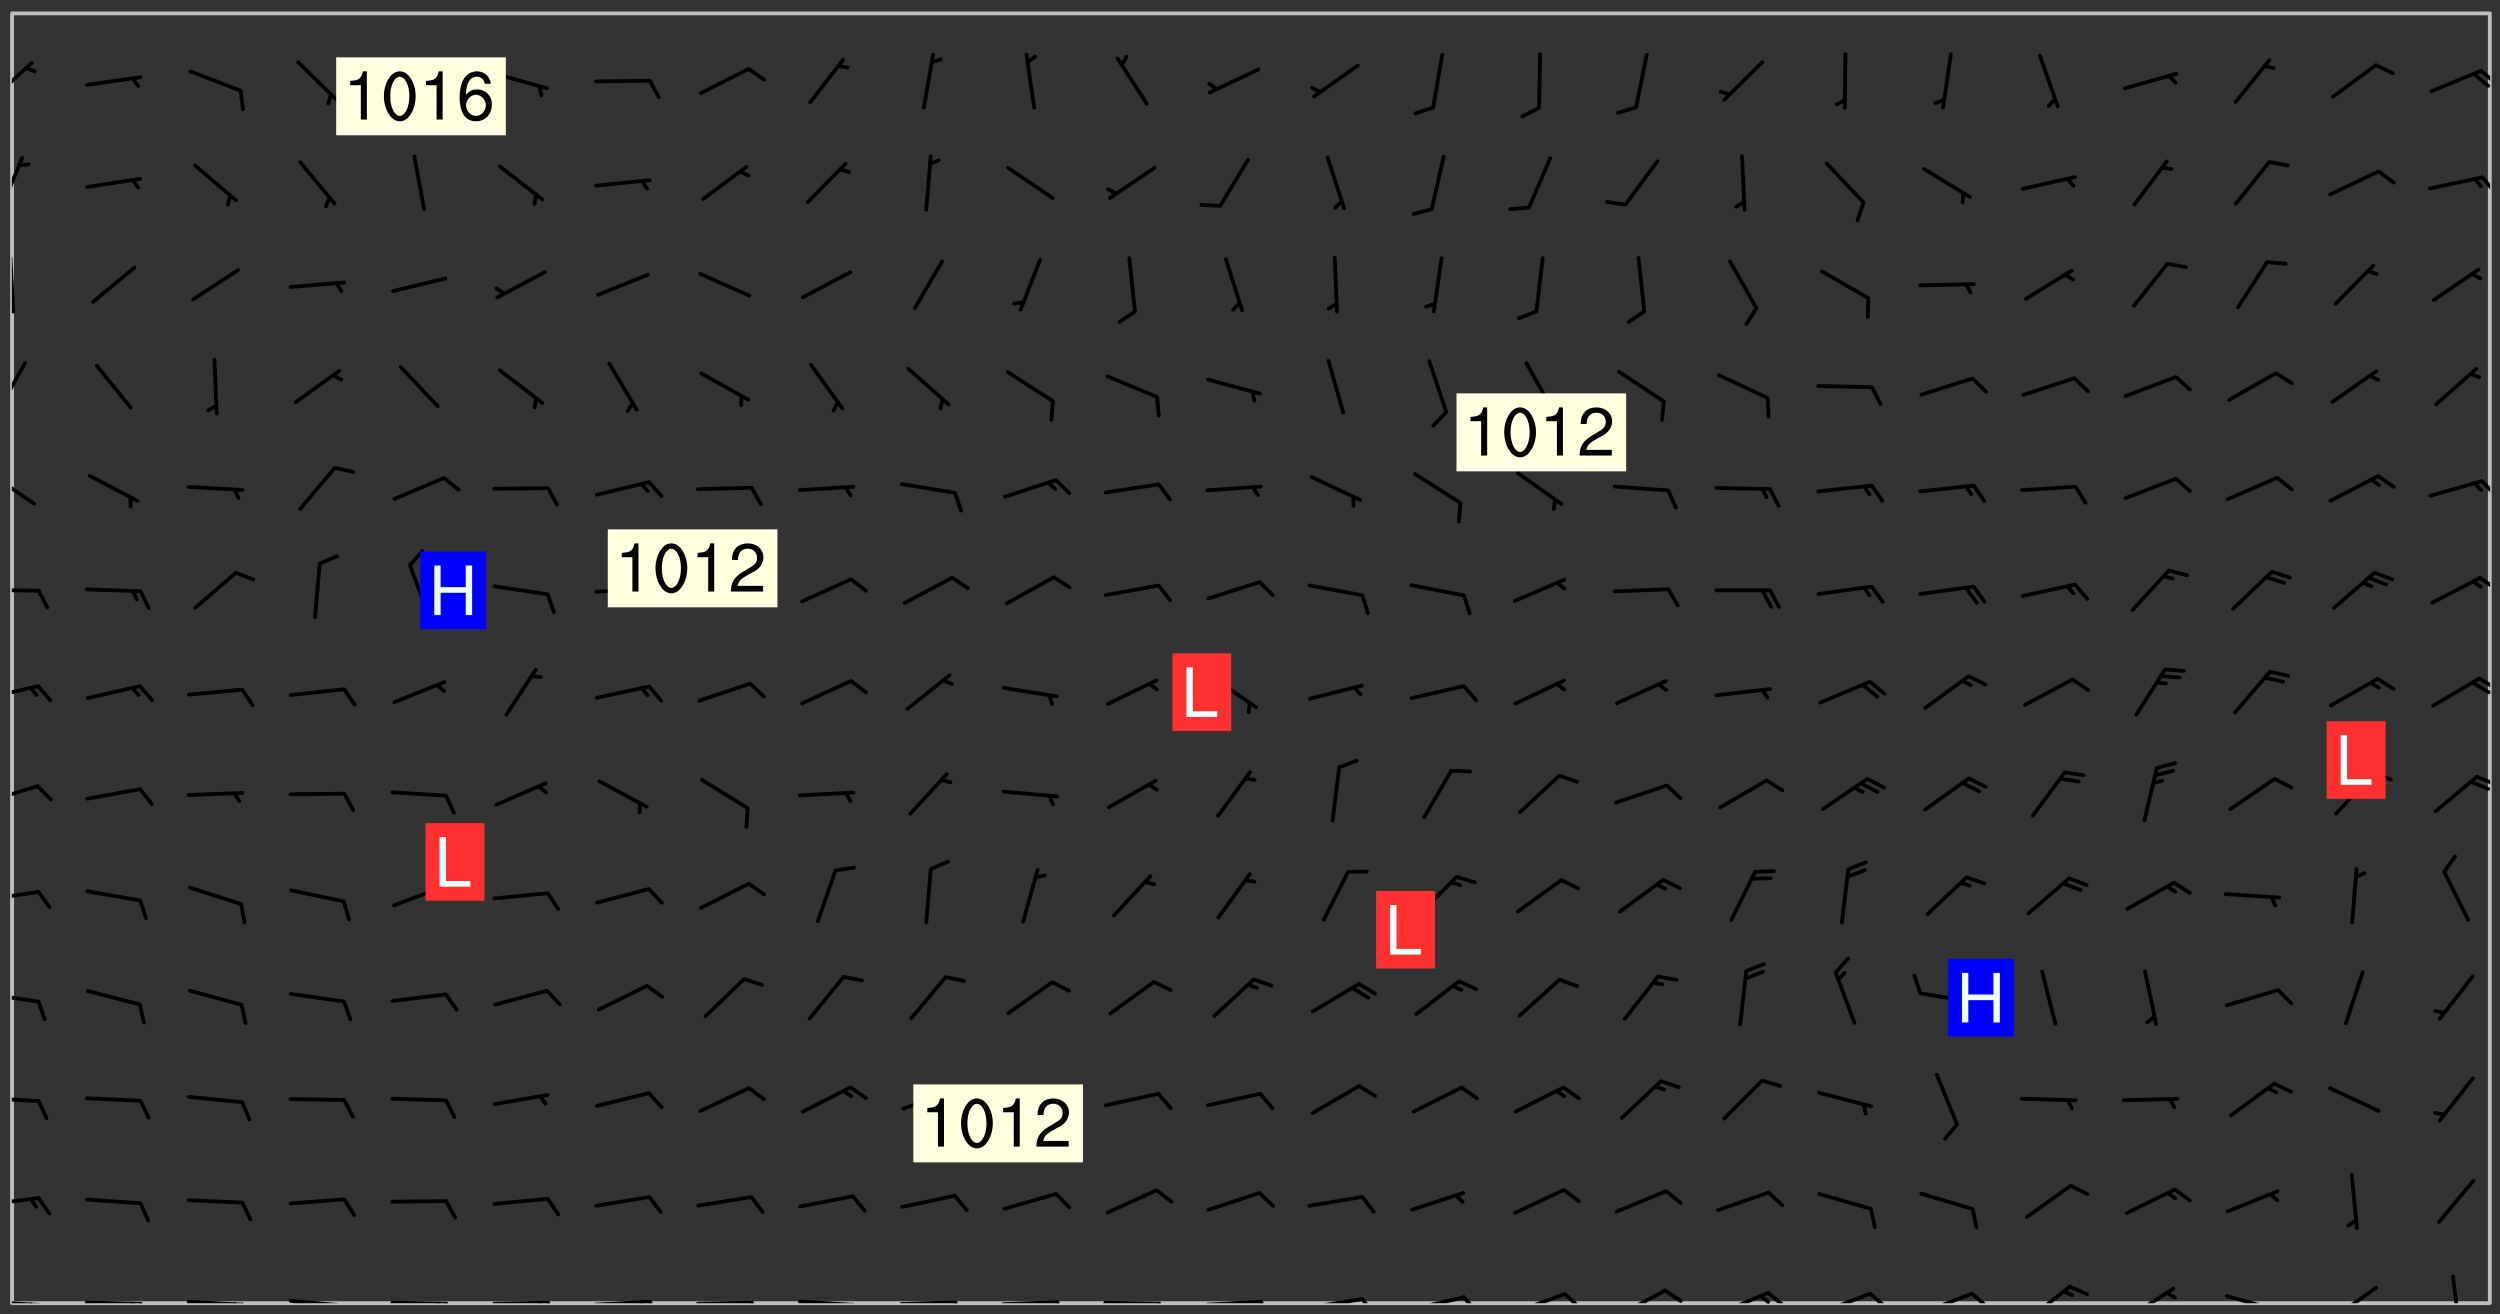 <svg xmlns="http://www.w3.org/2000/svg" role="img" xmlns:xlink="http://www.w3.org/1999/xlink" viewBox="142.45 309.95 326.84 171.84"><rect x="142.45" y="309.95" width="326.84" height="171.84" fill="#333333" stroke="none"/><defs><clipPath id="a"><path d="M144 311.672h324v168.656H144zm0 0"/></clipPath><clipPath id="b"><path d="M144 479h4v1.328h-4zm0 0"/></clipPath><clipPath id="c"><path d="M147 480h2v.328h-2zm0 0"/></clipPath><clipPath id="d"><path d="M146 480h2v.328h-2zm0 0"/></clipPath><clipPath id="e"><path d="M153 480h9v.328h-9zm0 0"/></clipPath><clipPath id="f"><path d="M160 480h3v.328h-3zm0 0"/></clipPath><clipPath id="g"><path d="M159 480h2v.328h-2zm0 0"/></clipPath><clipPath id="h"><path d="M166 479h9v1.328h-9zm0 0"/></clipPath><clipPath id="i"><path d="M173 480h3v.328h-3zm0 0"/></clipPath><clipPath id="j"><path d="M172 480h2v.328h-2zm0 0"/></clipPath><clipPath id="k"><path d="M180 479h8v1.328h-8zm0 0"/></clipPath><clipPath id="l"><path d="M187 480h2v.328h-2zm0 0"/></clipPath><clipPath id="m"><path d="M186 480h2v.328h-2zm0 0"/></clipPath><clipPath id="n"><path d="M193 480h9v.328h-9zm0 0"/></clipPath><clipPath id="o"><path d="M200 480h3v.328h-3zm0 0"/></clipPath><clipPath id="p"><path d="M199 480h2v.328h-2zm0 0"/></clipPath><clipPath id="q"><path d="M206 480h9v.328h-9zm0 0"/></clipPath><clipPath id="r"><path d="M213 480h3v.328h-3zm0 0"/></clipPath><clipPath id="s"><path d="M212 480h2v.328h-2zm0 0"/></clipPath><clipPath id="t"><path d="M220 479h8v1.328h-8zm0 0"/></clipPath><clipPath id="u"><path d="M227 479h2v1.328h-2zm0 0"/></clipPath><clipPath id="v"><path d="M226 479h2v1.328h-2zm0 0"/></clipPath><clipPath id="w"><path d="M233 480h8v.328h-8zm0 0"/></clipPath><clipPath id="x"><path d="M240 480h3v.328h-3zm0 0"/></clipPath><clipPath id="y"><path d="M246 479h9v1.328h-9zm0 0"/></clipPath><clipPath id="z"><path d="M253 480h3v.328h-3zm0 0"/></clipPath><clipPath id="A"><path d="M260 479h8v1.328h-8zm0 0"/></clipPath><clipPath id="B"><path d="M267 479h2v1.328h-2zm0 0"/></clipPath><clipPath id="C"><path d="M273 479h8v1.328h-8zm0 0"/></clipPath><clipPath id="D"><path d="M280 479h3v1.328h-3zm0 0"/></clipPath><clipPath id="E"><path d="M286 480h9v.328h-9zm0 0"/></clipPath><clipPath id="F"><path d="M293 480h3v.328h-3zm0 0"/></clipPath><clipPath id="G"><path d="M300 479h8v1.328h-8zm0 0"/></clipPath><clipPath id="H"><path d="M307 479h2v1.328h-2zm0 0"/></clipPath><clipPath id="I"><path d="M313 479h8v1.328h-8zm0 0"/></clipPath><clipPath id="J"><path d="M320 479h3v1.328h-3zm0 0"/></clipPath><clipPath id="K"><path d="M326 479h9v1.328h-9zm0 0"/></clipPath><clipPath id="L"><path d="M333 479h3v1.328h-3zm0 0"/></clipPath><clipPath id="M"><path d="M340 478h8v2.328h-8zm0 0"/></clipPath><clipPath id="N"><path d="M346 478h4v2.328h-4zm0 0"/></clipPath><clipPath id="O"><path d="M353 478h8v2.328h-8zm0 0"/></clipPath><clipPath id="P"><path d="M359 478h4v2.328h-4zm0 0"/></clipPath><clipPath id="Q"><path d="M366 478h8v2.328h-8zm0 0"/></clipPath><clipPath id="R"><path d="M373 478h3v2.328h-3zm0 0"/></clipPath><clipPath id="S"><path d="M372 479h2v1.328h-2zm0 0"/></clipPath><clipPath id="T"><path d="M380 478h8v2.328h-8zm0 0"/></clipPath><clipPath id="U"><path d="M386 478h4v2.328h-4zm0 0"/></clipPath><clipPath id="V"><path d="M393 478h8v2.328h-8zm0 0"/></clipPath><clipPath id="W"><path d="M400 478h3v2.328h-3zm0 0"/></clipPath><clipPath id="X"><path d="M407 477h7v3.328h-7zm0 0"/></clipPath><clipPath id="Y"><path d="M420 478h7v2.328h-7zm0 0"/></clipPath><clipPath id="Z"><path d="M433 479h8v1.328h-8zm0 0"/></clipPath><clipPath id="aa"><path d="M447 478h7v2.328h-7zm0 0"/></clipPath><clipPath id="ab"><path d="M462 476h3v4.328h-3zm0 0"/></clipPath><clipPath id="ac"><path d="M144 466h4v2h-4zm0 0"/></clipPath><clipPath id="ad"><path d="M144 453h4v2h-4zm0 0"/></clipPath><clipPath id="ae"><path d="M144 439h4v3h-4zm0 0"/></clipPath><clipPath id="af"><path d="M144 426h4v2h-4zm0 0"/></clipPath><clipPath id="ag"><path d="M144 412h4v4h-4zm0 0"/></clipPath><clipPath id="ah"><path d="M466 411h2v2h-2zm0 0"/></clipPath><clipPath id="ai"><path d="M144 399h4v3h-4zm0 0"/></clipPath><clipPath id="aj"><path d="M466 398h2v3h-2zm0 0"/></clipPath><clipPath id="ak"><path d="M465 398h3v3h-3zm0 0"/></clipPath><clipPath id="al"><path d="M144 386h4v2h-4zm0 0"/></clipPath><clipPath id="am"><path d="M466 385h2v3h-2zm0 0"/></clipPath><clipPath id="an"><path d="M144 371h4v6h-4zm0 0"/></clipPath><clipPath id="ao"><path d="M466 372h2v3h-2zm0 0"/></clipPath><clipPath id="ap"><path d="M144 357h2v7h-2zm0 0"/></clipPath><clipPath id="aq"><path d="M144 343h1v8h-1zm0 0"/></clipPath><clipPath id="ar"><path d="M144 330h2v8h-2zm0 0"/></clipPath><clipPath id="as"><path d="M466 332h2v4h-2zm0 0"/></clipPath><clipPath id="at"><path d="M144 317h3v7h-3zm0 0"/></clipPath><clipPath id="au"><path d="M466 318h2v4h-2zm0 0"/></clipPath><clipPath id="av"><path d="M465 319h3v3h-3zm0 0"/></clipPath><g id="aw" clip-path="url(#clip1)"><path fill="#fff" fill-opacity="0" fill-rule="evenodd" d="M0 0h1000v1000H0zm0 0"/><path fill="#d3d3d3" fill-opacity="0" fill-rule="evenodd" d="M162.152 355.867l-.234.293.059.234.117.172.176.234.293.348.113.059.117-.172.059-.234.176-.176.465-.176h.699l.234.293.289.816.059.176.176.23.352.234.699.699.172.176.234.348.234.41.289.582.41.465.23.234.234.176.117.23.176.293.172 1.164v.234l.059.289.059.117.117.117.348.41.117.172.176.176.176.234.117.172.172.352.059.234.234.406.234-.059-.176.176-.059.93h-.582l-.234-.113-.348.113-.117.117-.059.293-.059.176-.117.172-.465.293-.059.234-.059.113v.645l.059.172v.41l.059.059v.406l.059.406.117.176.059.059.23.641-.059.293v.699l-.059.582v.234l-.059.23-.055.352v1.922l.055.117h.426l-.367.117-.023.352.891 1.168 1.742.539 1.34.359v.539l.09.809.535.715 1.52.27.891-.086.09 1.164.535.18 1.16-.18 2.055-.984 1.16-.363 1.879-.176 1.695-.18-.18.719-1.516.086-1.25.09-.805.27-1.074.809.27.719.535.898-.18.625-.266.809.266 1.078.625.898.805.18 1.25-.18-.266.723.098.504.055.293v.172l.059.293v.406l.176.117.352.117h.406l.293-.176.113-.117.059-.117.117-.23.059-.176.352-.465.23-.176.176-.059.176.059.059.176.117.988.055.469.059.172.117.234.176.059.816.059h.289l.117.234.059.406.059.352v1.105l.117.293.117.348.289.699.176.352.582.754.352.176.172.059.469.234.641.465.348.234.293.176.293.055.23.062.816.348.293.176.113.172.352.352.117.176.523.641v.289l.059.352v.348l.059.352.059.289.117.059.172.059h.176l.582.234.176.117.176.289.176.234.113.234.293.23.117.117v.41l.059.055.289.234.234.117.059.117.117.172.059.117.23.234.059.176.234.059.117.059-.117.113-.059.117v.117l-.117.293-.117.289v.582l.176.117.117.059.059.117.117.117.113.059.176.348.059.352.059.406v.176l-.059.176-.117.699v.172l.117.176.293.293h.406l.176.117.117.172.117.293v.234h-.527l-.23-.234h-.234l-.176.059-.059.699.059.348.117.176.176.41.117.23.289.469.176.055h.523l.234.059.758.641.059.293v.234l.059.059.23.348v.352l-.117.172v.293l.293.289.293.176.172.059.293.176.293.117.582.406.289.234.293.176.219.16.016.012.23.176.641.523.176.234.117.176.176.176.113.172v.641l.117.176.469.117.582.117.234.059.23.113.293.117.113.059.586.352.289.172.176.062.176.055.176.059.699.352.289.176.234.055.289.176.234.117.641.406.293.117.172.059.234.059.41.059.23.059.234.117.059.172-.41.176.469.059.059.293.113.234.176.055.234.059.176.059.406.117.641.234.117.172.059.234v.176l-.059.117-.059.406.234.234.117.059.348.117.641.23.176.117.289.117.176.176.234.465.582 1.105.176.176.348.176.176.117.352.117 1.047.523.234.059.465.113.293.059.465.176.758.582.234.234.348.465.176.176.289.234.816.699.293.176.289.289.293.176.293.289.695.641.176.176.293.234.289.234.469.289.641.582.348.234.234.293.348.348.352.465.934.992.348.406.117.176.234.059.113.117.645.176.23.113.234.059.293.176.23.117.934.699.406.406.234.176.406.176.234.117.816.348.348.234.234.117.293.289.23.117.758.352.352.172.23.059.293.117.234.059.871.176h.816l.469.23.172.059.875.699.465.117.293.059.176.059.23.059.469.059.348.059.352.059.406.059h.293l.172.059v.23l.176.176h.293l.348.059.352.059.699.117h.641l.465-.234.293-.176.172-.117.41-.172.289-.176.934-.465.469-.293.523-.293.465-.172.465-.176 1.051-.465.289-.117.41-.117.289-.117.527-.176 1.516-.699.582-.348.289-.059.293-.059.348-.117.875-.23.352-.117h.113l.234-.059.875-.234.234-.059h.812l.352-.059.816-.117.172-.059.352-.055.293-.059.23-.059.816-.176.176-.059h.348l.234-.059.465-.117.758-.172.234-.059h.348l.41-.117.289-.059 1.285-.059h.289l.41-.059.23-.059h.176l.875-.117h.406l.41-.117h.348l.352-.113.871-.059h1.75l1.047.289.41.117.289.117.352.117.289.117 1.051.172.289.059h.293l.293.059.172.059.41.059.172.059.117.059h.117l.117.059.352.059h.113l.41.066 1.922.395 1.926.395 1.52.449 1.695.719 2.145.805 1.605-.719 1.43-.805 1.16-1.078 1.25-.449 3.035-.719 1.875-.359 2.145-1.348 2.234-1.254 2.5-1.258 1.695-.449 1.785-.18 1.16-.27.625.539 1.34-.27.715-.988.984-1.344.445-.18.805-.359 1.875-.539 1.785-.449 1.25-.27 1.16-.09 1.699-.09 1.961-.27 1.25-.09h.539l.625-.09h.891l2.145-.18 2.41-.18 2.59-.09 1.695.18 1.609.09 1.43.359 1.16.719 1.875.988 1.16 1.527.266.715.629.09.355.898.535.539.535 1.527 1.074.359h.535l-.805.535.09 1.707.715 2.695.891.805.895.988.715 1.258 1.785.539 1.52-.18.355 1.344 1.609-.805.98-.539.27.27.316-.215.219-.145.801.449.449-.359h.355l.535-.27.539-.719.535-.27.625-.988 1.16.449.84.371 1.395.617 1.695-.18h1.605l1.785.09.18-1.707.535-1.344.805.27.492.848.402.406-.09.539v.359l.715.449.711-.27h1.43l.359.988.445 1.258.715 1.344 1.25.629 1.695.629.715-.18.18-.539.98-.09.449.359.086 1.258-.266.629-.535.18v.539l.715.984.266.539.984.988.801 1.078-.266.359-.09.898-.625 2.332-.355 2.066-.09 1.793-.18.719-.09.539v1.438l-.98 1.883-.359 1.707-.535.898-.805 1.168-.266.539 2.055 1.254.086.359-.355.539-.09-.18v.809l.09 1.438-.445.715-1.074.094-.266.715.535.898.805.719 1.16.809 1.34.27.445.359-.355.449-1.789-.09-1.25-.449-.715-.719-.625-.09-.176 3.59-.188 1.309h89.359V311.703h-55.27v49.082l.762.125 3.289.543 2.023 2.836v2.754l2.352.332 2.348.332h4.051l-1.379 4.16-2.023.707-2.023.703-.543.344-2.594 1.617-.188.117-2.023-2.078-.73-2.742-2.672-2.078-1.375-3.5-.066-.082-1.957-2.672 2.75-1.418v-49.082H294.422v91.414l.117.031.133.012.074.074.105.047.09.059.086.059.09.059.297.297.059.09.031.117.027.117.016.137-.031.117-.059.09-.059.086-.043.105-.047.102-.027.121v.145l.176.27.148.148.074.086.074.074.043.105.062.09.059.086.043.105.059.09.047.102.043.105.059.086.117.18.074.074.062.086.059.09.043.105.059.09.059.086.062.09.059.09.043.102.117.18.074.074.059.086.074.074.09.059.105.047h.148l.133-.016.133.016.102-.047.074-.074.047-.102-.016-.133v-.148l-.047-.105-.027-.117-.047-.102-.027-.121-.043-.102-.062-.09-.043-.102-.043-.105-.031-.117-.016-.133-.012-.137.086-.059.059-.086.121-.031.043.105.016.133v.117l.059.102.059.09.09.059.148.148.059.09.043.105-.012.102.086.059.105.047.086.059.09.059.074.074-.117.027-.105.047-.086.059-.074.074-.059.09-.062.086-.027.121-.047.102-.043.105-.031.117-.012.133-.016.133v.148l.027.117.047.105.043.102.059.09.074.074.09.059.074.074.09.059.059.09.043.105.047.102.117.031.133.016h.148l.117-.031.105.043.043.105.047.102.027.121L299.5 410l.027.117.031.121.027.117.105.043.102.047.133-.016.148.148.062.086.074.074.07.074.09.062.105.043.102.043.117.031.137.016.117-.031.074-.074.027-.117-.012-.133-.031-.121-.027-.117.043-.105h.117l.09.062.117.027h.148l.133.016h.148l.133.016.133-.016h.148l.133-.016.133-.012.137.012.117-.027.133-.016.191-.059-.059.176-.016.133-.027.121-.016.133-.059.086-.133.016-.105.047-.105.043-.117.031-.117.027-.266.031h-.148l-.133.016-.074.074.059.086.148.148.117.18.074.07.09.062.09.059.086.059.09.059.102.043.105.062.105.043.086.059.105.047.102.043.18.117.059.09-.043.102-.047.105.016.133.223.223.059.09.043.102.031.121.043.102.016.133.031.117.012.137.031.117.148.148.102.043.105.043.117.031.133.016.137.016h.117l.117-.031.09-.059.043-.105.047-.102.043-.105.031-.117.012-.133v-.148l-.012-.133-.016-.133-.031-.117-.043-.105-.047-.105-.043-.102-.043-.105-.016-.133.016-.133.027-.117.031-.117.027-.121.047-.102.09-.059.086-.062.074-.074.09-.059.223-.223.059-.086.074-.074.117-.18.059-.086v-.148l-.074-.074-.102-.047-.105-.043-.102-.043-.059-.09-.047-.105-.027-.117.09-.059.117-.031.102-.043.18-.117.148-.148.012-.133-.012-.105-.09-.059-.133.016h-.148l-.133.016-.133-.016-.121-.031-.086-.059-.074-.074-.059-.09-.062-.086-.117-.18-.059-.086.031-.121.086-.059.121-.031.059-.086v-.121l-.031-.117-.059-.09-.059-.086-.047-.105-.027-.117-.016-.133.059-.09.074-.074.09-.059.117-.18.074-.074.059-.086.148-.148.121-.031.133-.016.133.016.074.074.043.105.016.133-.031.117-.117.031-.133.012-.148.148-.043.105-.047.102-.027.121-.031.117v.148l.031.117.043.105.059.09.074.07.074.074.117.031.121.027.117-.027.133-.016h.117l.09.059.074.074.047.105.059.086.102.047.133.016.105.043.086.059-.012.105-.074.074-.18.117-.059.09-.09.059-.07.074-.074.074-.062.09-.027.117-.016.133.016.133-.016.133v.148l.016.133.027.117.031.121.074.074.09.059.086.059.09.059.117.031v.086l-.102.047-.09.059-.266.031-.117.027h-.148l-.105.043-.102.047-.059.09-.062.234-.012.133-.031.121-.016.133v.293l-.012.133.012.137.016.133.133.016.133.012.121.031.086.059.074.074.047.105.043.102.016.133v.445l-.016.133v.445l.031.266.027.117.016.133.031.117.086.211.031.266v.148l-.031.117-.027.117-.031.121-.027.117-.031.117-.031.121-.012.133-.016.133.09.059.117-.031.102.016.047.105-.031.266v.441l-.043.105-.047.105-.043.102-.043.105-.059.086-.031.121-.043.117-.031.117-.016.133.016.133.059.09.105.047.086.059.059.086-.012.137-.031.117-.043.102v.445l-.016.133v.148l-.031.117-.043.105-.027.117-.047.105-.043.102-.031.121-.027.117-.031.133-.031.117-.027.117-.043.105-.031.117-.031.121-.012.133-.016.133v.297l.027.117v.148l.047.398.027.117.059.09.121.031h.148l.133-.016.059.09v.117l-.059.09-.09.059-.102.043-.105.047-.09.059-.086.059-.137.016-.117-.031-.133-.016-.102.047-.062.086-.012.137-.016.133-.031.117-.027.117-.016.133-.031.121v.297l.016.133.031.117v.148l.012.133v.148l-.027.117-.047.102-.027.121-.031.117-.059.09-.074.074-.102.043-.105.047-.117.027-.121.031-.102-.047.059-.086.105-.047.027-.117.031-.117.027-.121.031-.117v-.148l.016-.133-.031-.117-.043-.105-.105.016-.074.074-.102.043-.09.062-.074.074-.043.102-.016.133-.031.117L304.25 426l-.031.117-.027.117-.031.121-.027.117-.031.117-.043.105-.09.059h-.09l-.117-.031-.031-.086.016-.137-.031-.117v-.148l-.012-.133v-.148l-.062-.234-.027-.121-.043-.102-.047-.105-.059-.086-.059-.09-.043-.105-.062-.086-.148-.148-.07-.074-.105-.047-.105-.043-.102-.043-.297-.297-.09-.074-.086-.059-.105-.043-.09-.062-.086-.059-.105-.043-.09-.059-.086-.062-.074-.07-.105-.047-.086-.059-.105-.043-.09-.062-.102-.043-.105-.043-.086-.059-.105-.047-.105-.043-.102-.047-.09-.059-.102-.043-.105-.043-.09-.062-.117-.027-.133-.016-.133.016H299.75l-.133.016-.117-.031-.09-.059-.074-.074-.09-.059-.102-.047h-.148l-.121-.027-.102-.043-.074-.074-.117-.18-.09-.059-.102-.043-.09-.062-.105-.043-.09-.059-.086-.059-.105-.047-.059-.086-.059-.09-.043-.105-.047-.102-.074-.074-.086-.059-.074-.074-.09-.059-.223-.223-.043-.105-.031-.266.105-.043h.145l.105.043.074.074.09.059.086.059.105.047.09.059.148.148.07.074.148.148.062.086.074.074.086.059.074.074.09.062.09.059.086.059.27.176.102.047.105.043.102.043.047-.074.059-.086.074-.074.07-.074.105.043.074.074.059.09.043.102.047.105.043.105.121.027.117-.027.074-.09.043-.105.059-.09.074-.074.105-.043.117-.027.133.012.09.059.148.148.059.09.043.105.047.102.043.105.043.102.105.047.105.043.133.016.086-.059.059-.09.074-.074.105-.043.117.027.105.047.102.043.105.043.102.047.18.117v.117l-.016.133.016.133.016.137.059.086.102.047.121.027.117.031h.148l.117-.031.059-.09.18-.117.059-.09.074-.074.059-.086.117-.18.18-.117.117.031.09.059.043.074-.016.133v.117l.09.059h.148l.133-.016.133-.012.266-.031.105-.043.117-.031.121-.027.074-.074.07-.074.062-.09-.016-.105-.047-.102-.102-.043-.105-.016-.117.027-.266.031h-.148l-.074-.074-.09-.059-.117-.031-.117-.027-.133-.016h-.148l-.133.016h-.297l-.105-.047-.148-.148-.043-.102-.059-.09.223-.223.086-.059.105-.043.117-.031.133-.016.133.016.137.016.102.043.133-.012.09-.062.102-.043.062-.09-.047-.102-.09-.059-.117-.031-.102-.043-.059-.09-.062-.09v-.117l.016-.133.105-.047.074-.07v-.121l-.09-.059-.031-.117.09-.059.074-.074.043-.105.059-.09.047-.102.016-.133v-.148l-.047-.105-.043-.102-.09-.059-.133-.016-.102-.043-.137-.016-.117-.031h-.445l-.133-.016-.133-.012-.133-.016-.117-.031h-.148l-.133-.016-.133-.012-.266-.031-.121-.043-.086-.059-.074-.074v-.148l.012-.133.105-.047.102-.043.133-.016h.152l.133-.016h.293l.121.031.102.043.09.059.234.062.121-.047.09-.059.102-.043.133-.016.105.043.102.047.133.012.121-.027h.145l.121-.031.117-.027.105-.047.074-.074.086-.059.148-.148.059-.086.047-.105.027-.117.016-.105-.102-.043-.09-.059-.117-.031-.105-.043-.09-.062-.074-.086-.074-.074-.102-.043-.105-.047-.102-.043-.059-.09-.047-.102-.086-.211-.062-.086-.059-.09-.074-.074-.086-.059h-.27l-.117.031-.09.059-.102.043-.133.016-.105-.016-.027-.117-.062-.09-.117-.031-.102-.043-.148-.148-.031-.117-.016-.105.074-.074.18-.117.117-.027.117-.031.137.016.102.043.105.043.102.047.105.043.117.031.133.016.117.027.133.016.105-.016.09-.059-.074-.074-.105-.043-.074-.074-.074-.09-.148-.148-.086-.059-.09-.059-.074-.074-.09-.059-.102-.047-.121-.027-.102-.047-.105-.043-.117-.031-.102-.043-.121-.031h-.148l-.117.031-.105.043-.086.062-.18.117-.086.059-.09.059-.105.047-.086.059-.105.043-.102.043-.105.047-.074.074-.059.09-.059.086-.047.105-.059.086-.074.074-.133-.012-.117-.031h-.117l-.074.074-.09.059-.074.074-.09.059-.086.059-.105.047-.102.043-.137.016-.102-.043-.148-.148-.105-.047h-.086l-.105.047-.102.043-.121.031-.117-.031-.074-.074v-.117l.031-.121.074-.07.059-.09.074-.074.117-.031.105-.043h.293l.133-.016.137-.016.102-.043.09-.059.102-.047.09-.059.133-.012.09.059.133.012.09-.059.086-.059.105-.043.09-.059.086-.062.09-.059.148-.148.059-.086.059-.09.105-.043.133-.016.117.027.121.031.059-.059.059-.09.031-.266.027-.117.105.012.133.016.102-.043.09-.059.059-.09.074-.074.059-.09.047-.102.012-.133-.012-.133-.047-.105-.148-.148-.059-.09-.059-.086-.043-.105v-.445l.016-.133v-.148l.012-.133-.059-.059-.09.059-.102-.043-.18-.117-.086-.059-.062-.09-.059-.09-.074-.074-.086-.059-.121.031-.102.012-.105.047-.086.059-.105.043-.148.148-.09.059-.086.059-.09.062-.105.043-.133.016v-.121l.105-.043.117-.031.074-.07.043-.105v-.148l-.027-.117-.148-.148-.133-.016h-.148l-.117.031-.105.043-.102.043-.09.062-.117.027-.074-.074.012-.133-.043-.102-.043-.105-.09-.059-.117.027-.121.031-.117.031-.102.043-.121.031-.102.043-.105.043-.09.059-.102.016v-.117l.016-.133-.059-.09-.074.043-.148.148-.059.09-.074.074-.047.105-.043.102-.074.074-.059.09-.074.074-.059.086-.074.074-.09.062-.074.07-.074.074-.102.016-.133.016-.105-.043v-.121l.148-.148.043-.102.059-.09.047-.102.043-.105.059-.09.031-.117.043-.102.031-.121.027-.117.047-.105.043-.102.043-.105.074-.07.09-.062.09-.059.102-.043h.297l.266-.031.105-.043-.074-.074-.117-.031-.105-.043-.09-.059-.102-.047-.09-.059-.102-.043-.105-.043-.09-.062-.086-.059-.105-.043-.102-.043-.121-.031-.117-.031-.102-.043L297.5 410.25l-.102-.043-.09-.059-.043-.105-.016-.133.102-.043.133-.016.137.016.133-.016.102-.043.059-.09.016-.105-.09-.059-.074-.074-.102-.043-.09-.059-.148-.148-.043-.105-.016-.133v-.293l-.059-.09-.09-.059-.074-.074-.043-.105-.031-.117-.059-.09-.074-.074-.117-.027-.074-.074-.09-.059-.09-.062-.086-.059-.074-.074-.059-.086-.047-.105-.086-.059-.148-.148-.195-.059-.133.016-.102.043-.074.074-.047.102-.043.105-.059.09-.059.086-.297.297-.09.059h-.086l-.062-.086-.043-.105.031-.117.059-.09.027-.117-.012-.133-.09-.062-.105.047-.117.027-.117.031-.27.176-.102.047-.117.027-.105.047-.09.059-.102.043-.059-.086-.047-.105.016-.133.047-.105.07-.074.074-.07.059-.09v-.148l-.043-.105h-.238l-.102.047-.031.117-.027.117-.031.121-.074.043-.133.016-.074-.047-.043-.102-.043-.105-.047-.102-.043-.105-.121.031-.102.043-.133.016-.117.031-.105.043-.09.059-.102.047-.121.027-.133.016-.102-.043-.059-.09-.047-.105-.043-.102-.043-.105v-.117l.059-.09.086-.059.18-.117.102-.047.105-.043.105-.059.102-.043.09-.062.102-.043.105-.059.102-.047.09-.059.105-.043.102-.043.09-.062.102-.043.137-.016.117.031.102.043.121.031.102.043.105.047.102.043.105.043.102.047.105.043.102.043.105.047.086.059.105.043.117.031.105.043.102.047.09.059.105.043.102.043.105.047.117.027.102.047.121.027h.148l.086-.059.016-.102.059-.09-.027-.117-.074-.074-.117-.18-.074-.074-.09-.074-.18-.117-.086-.059-.105-.043-.102-.047-.27-.176-.059-.09-.074-.074-.059-.09-.043-.102-.031-.117-.016-.137v-.562l-.012-.133-.016-.133-.031-.117-.016-.133-.012-.133-.031-.121-.223-.223-.059-.086-.016-.105.031-.117.133-.016v-91.414H172.992v1.453l-.059.234-.352 1.051-.172.523-.117.348-.176.41-.117.172-.234.293-.23.059h-.352l-.117.059-.23.406v.293l.117.176.23.23.117.234.641.758.293.465.176.234.23.352.234.348.641.816.176.465.172.41.117.695.176.469.117 1.398.059.465v.875l.117 1.047v4.781l-.059.465-.352 1.281-.176.523-.113.41-.352.93L172.934 336l-.234.582-.117.176-.172.348-.176.406-.352.816-.059.293-.113.293-.117.289-.059.176-.117.875-.059.406-.059.117-.059.176-.059.172-.23.527-.117.172v.234l-.117.234-.059.172-.176.586v.289l-.059.176v.293l-.059.113-.059.527v.172l-.055.234v2.621l-.176.816-.117.176-.176.234-.117.172-.113.234-.586.934-.23.289-.293.465-.176.234-.289.352-.352.699-.113.23-.176.41-.176.23-.406.527-.816.699-.293.172-.289.234-.176.117-.176.176-.523.406-.527.176-.172.176-.234.055-.641.176h-.758m12.211 31.023l-1.074.449.359.895 1.25-.715.445-.539-.98-.09"/><path fill="#d3d3d3" fill-opacity="0" fill-rule="evenodd" d="M201.508 416.598h-.895l.449.629.98.359.805-.09.445-.988-.176.09-.715-.355-.895.355m154.621 59.07l-.059-.523v-.293l.113-.293.059-.23.469-.469h.113l.117-.113.117-.059h.176l.234-.059h.348l.234.059.117.059.23.172.059.176.117.582v.293l-.117.176-.172.289-.176.176-.527.523-.23.234-.117.059h-.176l-.117-.059-.406-.293-.176-.117-.117-.059-.059-.113-.055-.117m6.641-10.957l-.059-.172v-1.109l.059-.172.176-.059.172-.059h.176l.234-.059.117.059.059.699-.059.172-.117.176-.117.059-.234.523-.113.059h-.234l-.059-.117m9.613-14.391l-.117-.176v-.699l.293-.875.117-.172.176-.352.113-.23.117-.293.352-.758.117-.23.172-.234h.176l.117-.059h.641l.117.059.234.234.172.113.352.293.117.117.113.176v.113l.117.059.117.117v.699l-.059.176v.23l-.059.176-.348 1.051-.117.23-.117.234-.117.059-.23.234-.641.289h-.875l-.41-.117-.641-.465"/><path fill="none" stroke="#bebebe" stroke-linecap="round" stroke-linejoin="round" stroke-miterlimit="10" stroke-width=".5" d="M467.957 311.695H144.027v168.625h323.93v-168.625"/><g clip-path="url(#a)"><path fill="#fff" fill-opacity="0" fill-rule="evenodd" d="M144 311.672v168.656h324V311.672H144"/></g><g clip-path="url(#b)"><path fill="none" stroke="#000" stroke-linecap="round" stroke-linejoin="round" stroke-miterlimit="10" stroke-width=".5" d="M147.508 480.555l-7.016-.449"/></g><g clip-path="url(#c)"><path fill="none" stroke="#000" stroke-linecap="round" stroke-linejoin="round" stroke-miterlimit="10" stroke-width=".5" d="M147.508 480.555l1.012 2.234"/></g><g clip-path="url(#d)"><path fill="none" stroke="#000" stroke-linecap="round" stroke-linejoin="round" stroke-miterlimit="10" stroke-width=".5" d="M146.484 480.488l.508 1.117"/></g><g clip-path="url(#e)"><path fill="none" stroke="#000" stroke-linecap="round" stroke-linejoin="round" stroke-miterlimit="10" stroke-width=".5" d="M160.828 480.406l-7.027-.156"/></g><g clip-path="url(#f)"><path fill="none" stroke="#000" stroke-linecap="round" stroke-linejoin="round" stroke-miterlimit="10" stroke-width=".5" d="M160.828 480.406l1.102 2.191"/></g><g clip-path="url(#g)"><path fill="none" stroke="#000" stroke-linecap="round" stroke-linejoin="round" stroke-miterlimit="10" stroke-width=".5" d="M159.805 480.383l.551 1.098"/></g><g clip-path="url(#h)"><path fill="none" stroke="#000" stroke-linecap="round" stroke-linejoin="round" stroke-miterlimit="10" stroke-width=".5" d="M174.141 480.508l-7.02-.359"/></g><g clip-path="url(#i)"><path fill="none" stroke="#000" stroke-linecap="round" stroke-linejoin="round" stroke-miterlimit="10" stroke-width=".5" d="M174.141 480.508l1.039 2.223"/></g><g clip-path="url(#j)"><path fill="none" stroke="#000" stroke-linecap="round" stroke-linejoin="round" stroke-miterlimit="10" stroke-width=".5" d="M173.117 480.457l.52 1.109"/></g><g clip-path="url(#k)"><path fill="none" stroke="#000" stroke-linecap="round" stroke-linejoin="round" stroke-miterlimit="10" stroke-width=".5" d="M187.445 480.641l-7-.625"/></g><g clip-path="url(#l)"><path fill="none" stroke="#000" stroke-linecap="round" stroke-linejoin="round" stroke-miterlimit="10" stroke-width=".5" d="M187.445 480.641l.953 2.262"/></g><g clip-path="url(#m)"><path fill="none" stroke="#000" stroke-linecap="round" stroke-linejoin="round" stroke-miterlimit="10" stroke-width=".5" d="M186.426 480.551l.477 1.129"/></g><g clip-path="url(#n)"><path fill="none" stroke="#000" stroke-linecap="round" stroke-linejoin="round" stroke-miterlimit="10" stroke-width=".5" d="M200.773 480.387l-7.027-.117"/></g><g clip-path="url(#o)"><path fill="none" stroke="#000" stroke-linecap="round" stroke-linejoin="round" stroke-miterlimit="10" stroke-width=".5" d="M200.773 480.387l1.117 2.188"/></g><g clip-path="url(#p)"><path fill="none" stroke="#000" stroke-linecap="round" stroke-linejoin="round" stroke-miterlimit="10" stroke-width=".5" d="M199.75 480.371l.559 1.09"/></g><g clip-path="url(#q)"><path fill="none" stroke="#000" stroke-linecap="round" stroke-linejoin="round" stroke-miterlimit="10" stroke-width=".5" d="M214.09 480.266l-7.027.125"/></g><g clip-path="url(#r)"><path fill="none" stroke="#000" stroke-linecap="round" stroke-linejoin="round" stroke-miterlimit="10" stroke-width=".5" d="M214.09 480.266l1.188 2.148"/></g><g clip-path="url(#s)"><path fill="none" stroke="#000" stroke-linecap="round" stroke-linejoin="round" stroke-miterlimit="10" stroke-width=".5" d="M213.066 480.285l.594 1.074"/></g><g clip-path="url(#t)"><path fill="none" stroke="#000" stroke-linecap="round" stroke-linejoin="round" stroke-miterlimit="10" stroke-width=".5" d="M227.398 480.148l-7.016.359"/></g><g clip-path="url(#u)"><path fill="none" stroke="#000" stroke-linecap="round" stroke-linejoin="round" stroke-miterlimit="10" stroke-width=".5" d="M227.398 480.148l1.262 2.105"/></g><g clip-path="url(#v)"><path fill="none" stroke="#000" stroke-linecap="round" stroke-linejoin="round" stroke-miterlimit="10" stroke-width=".5" d="M226.379 480.203l.629 1.051"/></g><g clip-path="url(#w)"><path fill="none" stroke="#000" stroke-linecap="round" stroke-linejoin="round" stroke-miterlimit="10" stroke-width=".5" d="M240.719 480.27l-7.027.121"/></g><g clip-path="url(#x)"><path fill="none" stroke="#000" stroke-linecap="round" stroke-linejoin="round" stroke-miterlimit="10" stroke-width=".5" d="M240.719 480.27l1.188 2.145"/></g><g clip-path="url(#y)"><path fill="none" stroke="#000" stroke-linecap="round" stroke-linejoin="round" stroke-miterlimit="10" stroke-width=".5" d="M254.027 480.547l-7.012-.438"/></g><g clip-path="url(#z)"><path fill="none" stroke="#000" stroke-linecap="round" stroke-linejoin="round" stroke-miterlimit="10" stroke-width=".5" d="M254.027 480.547l1.016 2.234"/></g><g clip-path="url(#A)"><path fill="none" stroke="#000" stroke-linecap="round" stroke-linejoin="round" stroke-miterlimit="10" stroke-width=".5" d="M267.348 480.23l-7.023.195"/></g><g clip-path="url(#B)"><path fill="none" stroke="#000" stroke-linecap="round" stroke-linejoin="round" stroke-miterlimit="10" stroke-width=".5" d="M267.348 480.23l1.211 2.137"/></g><g clip-path="url(#C)"><path fill="none" stroke="#000" stroke-linecap="round" stroke-linejoin="round" stroke-miterlimit="10" stroke-width=".5" d="M280.66 480.203l-7.02.25"/></g><g clip-path="url(#D)"><path fill="none" stroke="#000" stroke-linecap="round" stroke-linejoin="round" stroke-miterlimit="10" stroke-width=".5" d="M280.66 480.203l1.23 2.125"/></g><g clip-path="url(#E)"><path fill="none" stroke="#000" stroke-linecap="round" stroke-linejoin="round" stroke-miterlimit="10" stroke-width=".5" d="M293.98 480.379l-7.027-.102"/></g><g clip-path="url(#F)"><path fill="none" stroke="#000" stroke-linecap="round" stroke-linejoin="round" stroke-miterlimit="10" stroke-width=".5" d="M293.98 480.379l1.117 2.184"/></g><g clip-path="url(#G)"><path fill="none" stroke="#000" stroke-linecap="round" stroke-linejoin="round" stroke-miterlimit="10" stroke-width=".5" d="M307.289 480.141l-7.016.375"/></g><g clip-path="url(#H)"><path fill="none" stroke="#000" stroke-linecap="round" stroke-linejoin="round" stroke-miterlimit="10" stroke-width=".5" d="M307.289 480.141l1.266 2.102"/></g><g clip-path="url(#I)"><path fill="none" stroke="#000" stroke-linecap="round" stroke-linejoin="round" stroke-miterlimit="10" stroke-width=".5" d="M320.566 479.789l-6.941 1.078"/></g><g clip-path="url(#J)"><path fill="none" stroke="#000" stroke-linecap="round" stroke-linejoin="round" stroke-miterlimit="10" stroke-width=".5" d="M320.566 479.789l1.473 1.965"/></g><g clip-path="url(#K)"><path fill="none" stroke="#000" stroke-linecap="round" stroke-linejoin="round" stroke-miterlimit="10" stroke-width=".5" d="M333.836 479.551l-6.852 1.559"/></g><g clip-path="url(#L)"><path fill="none" stroke="#000" stroke-linecap="round" stroke-linejoin="round" stroke-miterlimit="10" stroke-width=".5" d="M333.836 479.551l1.605 1.855"/></g><g clip-path="url(#M)"><path fill="none" stroke="#000" stroke-linecap="round" stroke-linejoin="round" stroke-miterlimit="10" stroke-width=".5" d="M347.031 479.133l-6.609 2.391"/></g><g clip-path="url(#N)"><path fill="none" stroke="#000" stroke-linecap="round" stroke-linejoin="round" stroke-miterlimit="10" stroke-width=".5" d="M347.031 479.133l1.82 1.648"/></g><g clip-path="url(#O)"><path fill="none" stroke="#000" stroke-linecap="round" stroke-linejoin="round" stroke-miterlimit="10" stroke-width=".5" d="M360.137 478.668l-6.191 3.32"/></g><g clip-path="url(#P)"><path fill="none" stroke="#000" stroke-linecap="round" stroke-linejoin="round" stroke-miterlimit="10" stroke-width=".5" d="M360.137 478.668l2.039 1.367"/></g><g clip-path="url(#Q)"><path fill="none" stroke="#000" stroke-linecap="round" stroke-linejoin="round" stroke-miterlimit="10" stroke-width=".5" d="M373.602 478.98l-6.492 2.695"/></g><g clip-path="url(#R)"><path fill="none" stroke="#000" stroke-linecap="round" stroke-linejoin="round" stroke-miterlimit="10" stroke-width=".5" d="M373.602 478.98l1.895 1.559"/></g><g clip-path="url(#S)"><path fill="none" stroke="#000" stroke-linecap="round" stroke-linejoin="round" stroke-miterlimit="10" stroke-width=".5" d="M372.656 479.375l.949.777"/></g><g clip-path="url(#T)"><path fill="none" stroke="#000" stroke-linecap="round" stroke-linejoin="round" stroke-miterlimit="10" stroke-width=".5" d="M386.957 479.082l-6.57 2.492"/></g><g clip-path="url(#U)"><path fill="none" stroke="#000" stroke-linecap="round" stroke-linejoin="round" stroke-miterlimit="10" stroke-width=".5" d="M386.957 479.082l1.844 1.617"/></g><g clip-path="url(#V)"><path fill="none" stroke="#000" stroke-linecap="round" stroke-linejoin="round" stroke-miterlimit="10" stroke-width=".5" d="M400.27 479.078l-6.566 2.5"/></g><g clip-path="url(#W)"><path fill="none" stroke="#000" stroke-linecap="round" stroke-linejoin="round" stroke-miterlimit="10" stroke-width=".5" d="M400.27 479.078l1.848 1.617"/></g><g clip-path="url(#X)"><path fill="none" stroke="#000" stroke-linecap="round" stroke-linejoin="round" stroke-miterlimit="10" stroke-width=".5" d="M413.062 478.156L407.539 482.5"/></g><path fill="none" stroke="#000" stroke-linecap="round" stroke-linejoin="round" stroke-miterlimit="10" stroke-width=".5" d="M413.062 478.156l2.246.992m-3.047-.359l1.121.496"/><g clip-path="url(#Y)"><path fill="none" stroke="#000" stroke-linecap="round" stroke-linejoin="round" stroke-miterlimit="10" stroke-width=".5" d="M426.57 478.426l-5.906 3.809"/></g><path fill="none" stroke="#000" stroke-linecap="round" stroke-linejoin="round" stroke-miterlimit="10" stroke-width=".5" d="M425.711 478.98l1.07.598"/><g clip-path="url(#Z)"><path fill="none" stroke="#000" stroke-linecap="round" stroke-linejoin="round" stroke-miterlimit="10" stroke-width=".5" d="M440.316 481.27l-6.77-1.883"/></g><g clip-path="url(#aa)"><path fill="none" stroke="#000" stroke-linecap="round" stroke-linejoin="round" stroke-miterlimit="10" stroke-width=".5" d="M453.109 478.289l-5.727 4.078"/></g><g clip-path="url(#ab)"><path fill="none" stroke="#000" stroke-linecap="round" stroke-linejoin="round" stroke-miterlimit="10" stroke-width=".5" d="M463.973 483.816l-.82-6.977"/></g><g clip-path="url(#ac)"><path fill="none" stroke="#000" stroke-linecap="round" stroke-linejoin="round" stroke-miterlimit="10" stroke-width=".5" d="M147.488 466.578l-6.977.871"/></g><path fill="none" stroke="#000" stroke-linecap="round" stroke-linejoin="round" stroke-miterlimit="10" stroke-width=".5" d="M147.488 466.578l1.41 2.008m-2.426-1.879l.703 1.004m13.645-.457l-7.012-.48m7.012.48l1 2.242m12.32-2.32l-7.02-.324m7.02.324l1.051 2.215m12.258-2.645l-7.008.535m7.008-.535l1.312 2.074m12.012-1.848l-7.027.082m7.027-.082l1.176 2.152m12.125-2.441l-6.996.66m6.996-.66l1.352 2.047m11.934-2.281l-6.938 1.129m6.938-1.129l1.484 1.953m11.832-1.949l-6.938 1.121m6.938-1.121l1.48 1.953m11.812-2.059l-6.898 1.332m6.898-1.332l1.543 1.906m11.762-1.969l-6.875 1.457m6.875-1.457l1.574 1.879m11.676-2.129l-6.746 1.957m6.746-1.957l1.711 1.762m11.43-2.234l-6.398 2.902m6.398-2.902l1.945 1.496m11.508-1.145l-6.676 2.199m6.676-2.199l1.773 1.699m11.672-1.18l-6.934 1.16m6.934-1.16l1.492 1.945m11.695-2.461l-6.68 2.191m5.707-1.871l.887.848m13.242-1.566l-6.359 2.988m6.359-2.988l1.965 1.473m11.414-1.324l-6.488 2.691m6.488-2.691l1.895 1.562m11.496-1.367l-6.641 2.301m6.641-2.301l1.797 1.672m11.574.449l-6.754-1.941m6.754 1.941l.508 2.402m12.797-2.367l-6.73-2.012m6.73 2.012l.484 2.406m12.324-5.453l-5.719 4.082m5.719-4.082l2.195 1.094m11.414-.602l-6.309 3.098m6.309-3.098l1.988 1.438m-2.906-.984l.996.719m13.344-.934l-6.52 2.625m5.57-2.246l.938.789m10.406 3.641l-.68-6.996m.582 5.977l-1.023.68m11.848-.457l4.496-5.402"/><g clip-path="url(#ad)"><path fill="none" stroke="#000" stroke-linecap="round" stroke-linejoin="round" stroke-miterlimit="10" stroke-width=".5" d="M147.508 453.906l-7.016-.414"/></g><path fill="none" stroke="#000" stroke-linecap="round" stroke-linejoin="round" stroke-miterlimit="10" stroke-width=".5" d="M147.508 453.906l1.023 2.23m12.293-2.273l-7.02-.332m7.02.332l1.051 2.219m12.25-2.035l-6.992-.695m6.992.695l.934 2.27m12.398-2.562l-7.023-.109m7.023.109l1.121 2.184m12.195-2.133l-7.023-.211m7.023.211l1.086 2.199m12.176-2.91l-6.922 1.211m5.914-1.035l.758.969m13.516-1.379l-6.824 1.676m6.824-1.676l1.637 1.832m11.445-2.492l-6.355 2.996m6.355-2.996l1.965 1.469m11.301-1.566l-6.258 3.195m6.258-3.195l2.012 1.406m-2.922-.941l1.008.703m13.395-.762l-6.609 2.383m6.609-2.383l1.82 1.648m-2.781-1.301l.91.824m13.5-.691l-6.879 1.422m6.879-1.422l1.566 1.891m11.742-1.93l-6.867 1.496m6.867-1.496l1.586 1.871m11.73-1.871l-6.867 1.5m6.867-1.5l1.586 1.871m11.332-2.887l-6.074 3.531m6.074-3.531l2.086 1.293m11.332-1.105l-6.281 3.156m6.281-3.156l2 1.418m11.312-1.418l-6.277 3.156m6.277-3.156l2.004 1.418m-2.914-.961l1 .711m12.648-1.996l-5.121 4.809m5.121-4.809l2.324.793m-3.066-.094l1.16.398m12.816-1.18l-4.961 4.977m4.961-4.977l2.348.711m11.887 2.664l-6.801-1.773m5.812 1.516l.285 1.191m11.945 1.434l-2.652-6.508m2.652 6.508l-1.574 1.883m17.074-5.027l-7.023-.219m6.004.184l.539 1.102m13.797-1.273l-7.023.191m6-.164l.605 1.07m13.051-3.082l-5.66 4.164m5.66-4.164l2.211 1.059m-3.035-.453l1.105.531m7.02-.539l6.367 2.969m7.961 1.277l4.34-5.523m-3.707 4.719l-1.207-.215"/><g clip-path="url(#ae)"><path fill="none" stroke="#000" stroke-linecap="round" stroke-linejoin="round" stroke-miterlimit="10" stroke-width=".5" d="M147.477 440.895l-6.953-1.023"/></g><path fill="none" stroke="#000" stroke-linecap="round" stroke-linejoin="round" stroke-miterlimit="10" stroke-width=".5" d="M147.477 440.895l.824 2.312m12.414-1.945l-6.801-1.758m6.801 1.758l.574 2.387m12.73-2.344l-6.781-1.844m6.781 1.844l.543 2.395m12.859-2.816l-6.953-.996m6.953.996l.836 2.309m12.488-3.238l-6.973.859m6.973-.859l1.41 2.008m11.812-2.488l-6.785 1.82m6.785-1.82l1.676 1.797m11.402-2.434l-6.312 3.094m6.312-3.094l1.988 1.438m10.703-2.328l-5.062 4.875m5.062-4.875l2.332.766m10.668-1.055l-4.434 5.453m4.434-5.453l2.406.473m10.941-.441l-4.504 5.395m4.504-5.395l2.402.504m11.539.172l-5.754 4.039m5.754-4.039l2.188 1.113m11.094-1.156l-5.688 4.125m5.688-4.125l2.207 1.078M306.363 438l-5.164 4.766M306.363 438l2.316.812m-3.066-.117l1.156.406m13.344-.516l-6.035 3.594m6.035-3.594l2.098 1.273m-2.977-.75l2.102 1.273m11.859-2.141l-5.57 4.285m5.57-4.285l2.234 1.016m-3.043-.395l1.117.508m12.832-1.34l-5.219 4.707m5.219-4.707l2.305.836m10.574-1.246l-4.348 5.523m4.348-5.523l2.414.434m-3.047.371l1.207.219m10.961-1.754l-.789 6.984m.789-6.984l2.281-.898m-2.395 1.914l2.281-.898m9.523.086l2.461 6.582m-2.461-6.582l1.625-1.84m-1.266 2.797l.812-.918m9.906 2.688l6.934 1.129m-6.934-1.129l-.789-2.324m18.434 6.293l-1.727-6.812m14.906 6.844l-1.453-6.875m1.242 5.875l-.941.789m17.109-4.23l-6.738 2.008m6.738-2.008l1.719 1.75m9.32-4.086l-2.188 6.68m12.254-.566l4.312-5.547m-3.688 4.742l-1.207-.211"/><g clip-path="url(#af)"><path fill="none" stroke="#000" stroke-linecap="round" stroke-linejoin="round" stroke-miterlimit="10" stroke-width=".5" d="M147.477 426.559l-6.953 1.02"/></g><path fill="none" stroke="#000" stroke-linecap="round" stroke-linejoin="round" stroke-miterlimit="10" stroke-width=".5" d="M147.477 426.559l1.453 1.977m11.848-.867l-6.926-1.199m6.926 1.199L161.543 430m12.434-1.863L167.285 426m6.691 2.137l.438 2.414m12.973-2.766l-6.883-1.434m6.883 1.434l.684 2.355m12.473-4.324l-6.566 2.504m6.566-2.504l1.848 1.613m11.684-.699l-6.996.676m6.996-.676l1.352 2.047m11.863-2.605l-6.797 1.793m6.797-1.793l1.664 1.801m11.387-2.496l-6.266 3.184m6.266-3.184l2.008 1.41m9.328-3.137l-2.309 6.637m2.309-6.637l2.426-.375m10.027.191l-.586 7.004m.586-7.004l2.254-.969m11.711 1.086l-1.887 6.77m1.613-5.785l1.199-.262m13.84.09l-4.785 5.145m4.09-4.395l1.184.316m12.492-1.344l-4.117 5.699m3.516-4.867l1.219.168m12.234-1.281L315.5 430.199m3.191-6.262l2.453-.039m11.75.688l-4.969 4.969m4.969-4.969l2.348.715m-3.07.008l1.172.355m13.23-.652L340.875 429.125m5.699-4.113l2.203 1.086m11.094-1.109l-5.66 4.16m5.66-4.16l2.211 1.066m-3.031-.461l1.105.531m11.758-2.203l-3.117 6.297m3.117-6.297l2.453-.074m-2.906.988l2.453-.07m10.18-1.184l-.844 6.973m.844-6.973l2.289-.887m-2.414 1.898l2.289-.883m13.285.945l-5.113 4.824m5.113-4.824l2.324.785m-3.07-.082l1.164.391m13.004-.973l-5.324 4.582m5.324-4.582l2.285.891m-3.062-.227l2.289.891m12.211-.973l-6.141 3.418m6.141-3.418l2.059 1.336m-2.953-.84l1.031.668m13.613.77l-7.012-.449m5.992.383l.504 1.117m10.609-4.777l-.57 7.004m.488-5.984l1.125-.488m10.418-.172l3.141 6.285m-3.141-6.285l1.422-2"/><g clip-path="url(#ag)"><path fill="none" stroke="#000" stroke-linecap="round" stroke-linejoin="round" stroke-miterlimit="10" stroke-width=".5" d="M147.359 412.73l-6.719 2.047"/></g><path fill="none" stroke="#000" stroke-linecap="round" stroke-linejoin="round" stroke-miterlimit="10" stroke-width=".5" d="M147.359 412.73l1.734 1.738m11.68-1.336l-6.918 1.238m6.918-1.238l1.516 1.93m11.852-1.449l-7.02.281m6-.242l.617 1.062m13.719-1l-7.023.078m7.023-.078l1.18 2.152m12.129-1.895l-7.012-.438m7.012.438l1.016 2.234m12.016-3.855l-6.441 2.805m5.504-2.398l.961.766m13.164 1.895l-6.188-3.328m5.289 2.844l-.008 1.227m14.113-.559l-5.973-3.699m5.973 3.699l-.16 2.449m13.996-4.484l-7.016.371m5.996-.316l.633 1.051m12.574-3.504l-4.762 5.168m4.07-4.414l1.188.309m13.938 1.84l-6.996-.633m5.98.539l.477 1.133m13.41-3.09l-6.109 3.469m5.223-2.965l1.035.656m12.188-2.262l-4.148 5.672m3.543-4.848l1.215.176m11.062-1.652l-.863 6.977m.863-6.977l2.293-.875m12.359 1.328l-3.539 6.07m3.539-6.07l2.453.094m11.664.543l-5.141 4.793m5.141-4.793l2.32.801m11.754.48l-6.66 2.234m6.66-2.234l1.781 1.688m11.242-2.34l-6.074 3.535m6.074-3.535l2.082 1.293m11.098-1.504l-5.805 3.957m5.805-3.957l2.172 1.145m-3.016-.566l2.172 1.141m-3.016-.566l1.086.57m13.875-1.781l-5.723 4.078m5.723-4.078l2.195 1.094m-3.027-.5l2.195 1.094m11.18-2.477l-4.176 5.652m4.176-5.652l2.426.363m-3.035.461l2.426.359m10.223-1.773l-1.625 6.836m1.625-6.836l2.375-.621m-2.613 1.613l2.375-.617m-2.609 1.613l1.188-.309m14.688-.246l-5.801 3.969m5.801-3.969l2.172 1.137m10.641-1.723l-4.793 5.141m4.793-5.141l2.367.637m-3.066.113l1.188.316m13.125-.75l-5.391 4.508"/><g clip-path="url(#ah)"><path fill="none" stroke="#000" stroke-linecap="round" stroke-linejoin="round" stroke-miterlimit="10" stroke-width=".5" d="M466.258 411.5l2.273.926"/></g><path fill="none" stroke="#000" stroke-linecap="round" stroke-linejoin="round" stroke-miterlimit="10" stroke-width=".5" d="M465.473 412.156l2.273.926"/><g clip-path="url(#ai)"><path fill="none" stroke="#000" stroke-linecap="round" stroke-linejoin="round" stroke-miterlimit="10" stroke-width=".5" d="M147.426 399.652l-6.852 1.574"/></g><path fill="none" stroke="#000" stroke-linecap="round" stroke-linejoin="round" stroke-miterlimit="10" stroke-width=".5" d="M147.426 399.652l1.605 1.852m-2.602-1.625l.801.93m13.508-1.16l-6.848 1.578m6.848-1.578l1.609 1.852m-2.605-1.621l.805.926m13.582-.691l-6.996.648m6.996-.648l1.348 2.055m11.961-2.113l-6.984.766m6.984-.766l1.383 2.027m11.699-2.957L194 401.75m5.57-2.242l.941.789m11.984-2.801l-3.84 5.887m3.281-5.031l1.223.109m14.164 1.238l-6.867 1.48m6.867-1.48l1.582 1.875m-2.582-1.66l.793.938m13.418-1.531l-6.66 2.234m6.66-2.234l1.781 1.688m11.398-2.031l-6.391 2.922m6.391-2.922l1.949 1.492m10.918-2.223l-5.492 4.383m4.691-3.746l1.129.488m13.711 1.625l-6.938-1.117m5.926.957l.398 1.16m13.621-3.09l-6.324 3.062m5.402-2.617l.992.727m12.98 2.344l-5.797-3.969m4.953 3.391l-.137 1.219m14.805-3.48l-6.816 1.711m5.824-1.461l.824.91m13.5-1.09l-6.852 1.57m6.852-1.57l1.605 1.855m11.457-2.578l-6.348 3.016m5.426-2.574l.984.73m13.281-1.117l-6.402 2.906m5.469-2.48l.973.746m13.566-.125l-6.98.812m5.965-.695l.695 1.012m13.383-2.086l-6.477 2.727m6.477-2.727l1.902 1.551m-2.844-1.152l1.902 1.547m11.953-2.652l-5.676 4.141m5.676-4.141l2.207 1.07M399 398.969l1.102.539m13.301-.723l-6.199 3.305m6.199-3.305l2.035 1.371m10.062-2.684l-3.77 5.93m3.77-5.93l2.449.191m-2.996.672l2.445.191m-2.992.672l1.223.094m13.586-1.523l-4.57 5.336m4.57-5.336l2.398.535m-3.062.242l2.395.531m12.355-.379l-6.109 3.477m6.109-3.477l2.07 1.316m-2.961-.809l1.039.656m13.137-1.211l-6.051 3.574"/><g clip-path="url(#aj)"><path fill="none" stroke="#000" stroke-linecap="round" stroke-linejoin="round" stroke-miterlimit="10" stroke-width=".5" d="M466.586 398.652l2.094 1.277"/></g><g clip-path="url(#ak)"><path fill="none" stroke="#000" stroke-linecap="round" stroke-linejoin="round" stroke-miterlimit="10" stroke-width=".5" d="M465.707 399.172l2.094 1.277"/></g><g clip-path="url(#al)"><path fill="none" stroke="#000" stroke-linecap="round" stroke-linejoin="round" stroke-miterlimit="10" stroke-width=".5" d="M147.512 387.18l-7.023-.113"/></g><path fill="none" stroke="#000" stroke-linecap="round" stroke-linejoin="round" stroke-miterlimit="10" stroke-width=".5" d="M147.512 387.18l1.117 2.184m12.199-2.113l-7.023-.25m7.023.25l1.074 2.203m-2.098-2.242l.535 1.105m12.949-3.488l-5.32 4.59m5.32-4.59l2.289.887m8.672-2.094l-.609 7.004m.609-7.004l2.258-.957m9.539 1.164l2.426 6.594m-2.426-6.594l1.633-1.832m16.371 5.652l-6.949-1.051m6.949 1.051l.812 2.316m12.535-3.023l-7.016.367m5.996-.316l.633 1.051m13.707-.918h-7.027m6.004 0l.578 1.082m13.449-2.527l-6.406 2.891m6.406-2.891l1.941 1.5m11.273-1.707l-6.203 3.301m6.203-3.301l2.035 1.371m11.25-1.43l-6.145 3.418m6.145-3.418l2.059 1.336m11.641-.25l-6.914 1.246m6.914-1.246l1.52 1.926m11.688-2.367l-6.695 2.129m6.695-2.129l1.754 1.719m11.668-.012l-6.91-1.281m6.91 1.281l.738 2.34m12.57-2.309l-6.898-1.348m6.898 1.348l.715 2.344m12.383-4.402l-6.461 2.77m5.52-2.367l.957.77m13.578.07l-7.02.285m7.02-.285l1.238 2.121m12.082-1.977h-7.027m7.027 0l1.152 2.164m-2.176-2.164L374 389.289m13.152-2.648l-6.961.965m6.961-.965l1.438 1.988m-2.449-1.848l.719.992m13.605-1.133l-6.957.965m6.957-.965l1.441 1.984m-2.453-1.844l1.441 1.984m12.84-2.391l-6.867 1.496m6.867-1.496l1.586 1.871m-2.586-1.652l.793.934m12.469-2.988l-4.762 5.168m4.762-5.168l2.375.621m-3.066.133l1.188.309m12.977-.906l-5.074 4.859m5.074-4.859l2.332.766m-3.07-.059l2.332.766m11.836-1.348l-5.305 4.605m5.305-4.605l2.293.883m-3.062-.211l2.289.879m-3.062-.211l1.145.441m14.18-1.098l-6.238 3.238"/><g clip-path="url(#am)"><path fill="none" stroke="#000" stroke-linecap="round" stroke-linejoin="round" stroke-miterlimit="10" stroke-width=".5" d="M466.68 385.504l2.02 1.395"/></g><path fill="none" stroke="#000" stroke-linecap="round" stroke-linejoin="round" stroke-miterlimit="10" stroke-width=".5" d="M465.773 385.977l1.008.695"/><g clip-path="url(#an)"><path fill="none" stroke="#000" stroke-linecap="round" stroke-linejoin="round" stroke-miterlimit="10" stroke-width=".5" d="M146.898 375.793l-5.797-3.969"/></g><path fill="none" stroke="#000" stroke-linecap="round" stroke-linejoin="round" stroke-miterlimit="10" stroke-width=".5" d="M160.426 375.441l-6.223-3.266m5.316 2.789l.008 1.227m14.609-2.188l-7.016-.391m5.996.332l.516 1.113m12.582-3.934l-4.539 5.367m4.539-5.367l2.398.52m11.883.793l-6.469 2.742m6.469-2.742l1.906 1.543m11.688-.211l-7.027.078m7.027-.078l1.176 2.152m12.039-2.941l-6.828 1.656m6.828-1.656l1.629 1.836m-2.621-1.594l.812.914m13.594-.422l-7.027.188m7.027-.188l1.207 2.137m12.102-2.258l-7.016.43m5.996-.367l.641 1.047m13.652-.324l-6.934-1.141m6.934 1.141l.789 2.324m12.398-3.988l-6.676 2.188m6.676-2.188l1.77 1.703m-2.738-1.383l.883.848m13.535-.605l-6.945 1.059m6.945-1.059l1.469 1.969m11.879-1.68l-7.008.484m5.988-.414l.648 1.039m13.359.629l-6.355-2.992m5.434 2.555l.059 1.227m13.965-.398l-5.926-3.777m5.926 3.777l-.195 2.449m13.41-2.301l-5.727-4.07m4.895 3.477l-.16 1.219m14.949-2.406l-7.012-.508m7.012.508l.992 2.242m12.328-2.418l-7.023-.156m7.023.156l1.105 2.191m-2.125-2.215l.551 1.094m13.766-1.531l-6.984.766m6.984-.766l1.383 2.027m-2.398-1.918l.691 1.016m13.641-1.125l-6.988.766m6.988-.766l1.379 2.027m-2.398-1.918l.691 1.016m13.656-.965l-7.016.441m7.016-.441l1.285 2.09m11.801-3.137l-6.555 2.535m6.555-2.535l1.855 1.605m11.406-1.73l-6.449 2.789m6.449-2.789l1.918 1.527m11.293-1.746l-6.242 3.223m6.242-3.223l2.02 1.398m-2.926-.93l1.008.699m13.473-.508l-6.762 1.906"/><g clip-path="url(#ao)"><path fill="none" stroke="#000" stroke-linecap="round" stroke-linejoin="round" stroke-miterlimit="10" stroke-width=".5" d="M466.941 372.855l1.699 1.77"/></g><path fill="none" stroke="#000" stroke-linecap="round" stroke-linejoin="round" stroke-miterlimit="10" stroke-width=".5" d="M465.961 373.133l.848.887"/><g clip-path="url(#ap)"><path fill="none" stroke="#000" stroke-linecap="round" stroke-linejoin="round" stroke-miterlimit="10" stroke-width=".5" d="M145.719 357.43l-3.438 6.129"/></g><path fill="none" stroke="#000" stroke-linecap="round" stroke-linejoin="round" stroke-miterlimit="10" stroke-width=".5" d="M159.523 363.227l-4.414-5.469m15.668 6.246l-.297-7.02m.254 5.996l-1.059.621m17.121-5.164l-5.703 4.109m4.871-3.512l1.102.543m12.602 3.473l-4.816-5.113m18.512 4.695l-5.574-4.277m4.762 3.652l-.203 1.211m13.332.297l-3.578-6.047m3.059 5.168l-.641 1.047m15.75-1.473l-6.129-3.438m5.238 2.938l-.027 1.227m13.227.402l-4.117-5.695m3.52 4.867l-.543 1.102m15.023-.785l-5.25-4.672m4.484 3.992l-.289 1.191m14.699-.949l-5.91-3.797m5.91 3.797l-.199 2.445m13.805-2.992l-6.488-2.699m6.488 2.699l.23 2.441m13.23-2.875l-6.781-1.836m5.797 1.57l.27 1.195m11.609 1.531l-1.941-6.754m15.398 6.711l-2.223-6.668m2.223 6.668l-1.691 1.777m15.617-2.051l-3.445-6.125m3.445 6.125l-1.324 2.066m15.848-3.188l-5.863-3.879m5.863 3.879l-.238 2.441m13.805-2.895l-6.367-2.977m6.367 2.977l.125 2.453m13.52-3.863l-7.023-.152m7.023.152l1.105 2.191m12.047-3.324l-6.699 2.113m6.699-2.113l1.75 1.719m11.555-1.754l-6.68 2.18m6.68-2.18l1.77 1.703m11.492-1.855l-6.574 2.484m6.574-2.484l1.844 1.621m11.234-2.125l-6.098 3.492m6.098-3.492l2.078 1.309m11.07-1.57l-5.766 4.02m4.926-3.434l1.094.559m12.812-1.461l-5.266 4.652m4.5-3.977l1.148.43"/><g clip-path="url(#aq)"><path fill="none" stroke="#000" stroke-linecap="round" stroke-linejoin="round" stroke-miterlimit="10" stroke-width=".5" d="M143.816 343.668l.367 7.02"/></g><path fill="none" stroke="#000" stroke-linecap="round" stroke-linejoin="round" stroke-miterlimit="10" stroke-width=".5" d="M154.613 349.422l5.406-4.488m7.668 4.164l5.887-3.84m13.871 1.629l-7 .582m5.984-.496l.66 1.031m6.754-.008l6.832-1.637m6.797 2.465l6.207-3.293m-5.305 2.812l-1.016-.688m13.273.836l6.516-2.625m6.848-.113l6.422 2.852m6.996.215l6.215-3.285m8.434 4.676l3.547-6.066m10.262 6.305l2.559-6.543m-2.188 5.59l-1.219.145m15.812 1.031l-.742-6.988m.742 6.988l-2.031 1.375m16.031-1.516l-2.109-6.703m1.801 5.727l-.859.875m13.57.258l-.285-7.02m.246 6l-1.059.617m13.766.371l1.008-6.957m-.859 5.945l-1.156.414m14.418.609l.82-6.98m-.82 6.98l-2.289.891m16.391-.887l-.754-6.988m.754 6.988l-2.031 1.375m16.699-1.812l-3.461-6.113m3.461 6.113l-1.316 2.07m15.945-3.371l-6.086-3.512m6.086 3.512l-.086 2.453M400.5 347.098l-7.027.16m6.004-.137l.602 1.07m13.215-2.855l-5.984 3.684m5.113-3.148l1.059.621m12.324-2.062l-4.375 5.496m4.375-5.496l2.414.449m10.609-.66l-3.793 5.918m3.793-5.918l2.445.199m11.441.262l-4.938 5m4.219-4.273l1.176.352m13.293-.562l-5.805 3.965m4.957-3.387l1.09.57"/><g clip-path="url(#ar)"><path fill="none" stroke="#000" stroke-linecap="round" stroke-linejoin="round" stroke-miterlimit="10" stroke-width=".5" d="M145.336 330.613l-2.672 6.5"/></g><path fill="none" stroke="#000" stroke-linecap="round" stroke-linejoin="round" stroke-miterlimit="10" stroke-width=".5" d="M144.949 331.559l1.219-.121m14.621 1.891l-6.945 1.066m5.934-.91l.734.984m12.793 1.672l-5.352-4.555m4.574 3.891l-.262 1.199m13.922-.105l-4.484-5.414m3.832 4.625l-.469 1.133m12.832.402l-1.277-6.91m16.727 5.617l-5.543-4.32m4.734 3.691l-.211 1.207m15.059-3.098l-6.992.719m5.973-.613l.684 1.016m12.977-2.855l-5.645 4.188m4.824-3.578l1.105.527m12.672-1.547l-4.93 5.008m4.215-4.281l1.176.352m10.684-2.074l-.59 7m.504-5.984l1.129-.48m9.066.996l5.824 3.938m7.496.004l5.816-3.945m-4.973 3.371l-1.082-.574m14.637 2.18l3.645-6.008m-3.645 6.008l-2.449-.141m18.676.477l-2.176-6.68m1.859 5.707l-.852.883m12.609.176l1.57-6.852m-1.57 6.852l-2.367.637m15.074-.836l2.789-6.453m-2.789 6.453l-2.445.195m15.074-.59l4.16-5.664m-4.16 5.664l-2.43-.355m17.992 1.031l-.332-7.02m.281 6l-1.055.625m16.664-.559l-4.82-5.109m4.82 5.109l-.785 2.324m14.688-3.047l-5.996-3.664m5.125 3.129l-.074 1.227m14.691-3.293l-6.855 1.539m5.855-1.316l.801.93m12.191-3.195l-4.215 5.625m3.602-4.805l1.215.188m12.805-.938l-4.395 5.484m4.395-5.484l2.41.457m11.883.777l-6.348 3.016m6.348-3.016l1.969 1.465M467 333.145l-6.879 1.438"/><g clip-path="url(#as)"><path fill="none" stroke="#000" stroke-linecap="round" stroke-linejoin="round" stroke-miterlimit="10" stroke-width=".5" d="M467 333.145l1.57 1.883"/></g><path fill="none" stroke="#000" stroke-linecap="round" stroke-linejoin="round" stroke-miterlimit="10" stroke-width=".5" d="M466 333.352l.785.941"/><g clip-path="url(#at)"><path fill="none" stroke="#000" stroke-linecap="round" stroke-linejoin="round" stroke-miterlimit="10" stroke-width=".5" d="M146.59 318.176l-5.18 4.746"/></g><path fill="none" stroke="#000" stroke-linecap="round" stroke-linejoin="round" stroke-miterlimit="10" stroke-width=".5" d="M145.836 318.863l1.156.41m13.801.773l-6.957 1m5.945-.852l.723.988m13.406.621l-6.559-2.516m6.559 2.516l.301 2.438m12.242-1.234l-5.016-4.922m4.285 4.207l-.348 1.176m14.402-.473l-5.035-4.898m5.035 4.898l-.684 2.359m14.867-3.863l-6.77-1.891m5.785 1.617l.262 1.199m14.164-1.914l-7.023.09m7.023-.09l1.18 2.148m11.762-3.688l-6.273 3.164m6.273-3.164l2.004 1.418m10.32-2.617l-4.297 5.562m3.672-4.75l1.211.203m11.191-1.695l-1.219 6.922m1.043-5.914l1.164-.379m11.211-.645l1.012 6.953m-.863-5.941l.988-.727m10.785.238l3.801 5.91m-3.25-5.051l.602-1.07m10.887 4.668l6.352-3.008m-5.43 2.57l-.98-.73m13.676 1.688l5.746-4.043m-4.91 3.453l-1.094-.555m15.855 2.586l1.184-6.926m-1.184 6.926l-2.332.77m16.168-.719l.141-7.027m-.141 7.027l-2.191 1.105m14.875-1.176l1.402-6.887m-1.402 6.887l-2.355.695m13.871-1.672l5.004-4.934m-4.277 4.215l-1.172-.367m16.223 2.133l.074-7.027m-.062 6.004l-1.09.566m13.922.418l1.02-6.953m-.871 5.941l-1.156.414m15.996.438l-2.324-6.633m1.984 5.668l-.832.902M427 319.594L420.234 321.5m5.781-1.629l.848.887m12.273-2.945l-4.41 5.469m3.77-4.672l1.203.23m13.375-.375l-5.656 4.164m5.656-4.164l2.215 1.062m11.523-.312l-6.5 2.668"/><g clip-path="url(#au)"><path fill="none" stroke="#000" stroke-linecap="round" stroke-linejoin="round" stroke-miterlimit="10" stroke-width=".5" d="M466.812 319.215l1.887 1.566"/></g><g clip-path="url(#av)"><path fill="none" stroke="#000" stroke-linecap="round" stroke-linejoin="round" stroke-miterlimit="10" stroke-width=".5" d="M465.867 319.602l1.887 1.566"/></g><path fill="#00f" fill-rule="evenodd" d="M397.117 445.457h8.617V435.312h-8.617v10.145"/><path fill="azure" fill-rule="evenodd" d="M398.949 437.145h.832v2.824h3.285v-2.824h.836v6.48h-.836v-2.918h-3.285v2.918h-.832v-6.48"/><path fill="#ff3030" fill-rule="evenodd" d="M322.359 436.578h7.691v-10.145h-7.691v10.145"/><path fill="azure" fill-rule="evenodd" d="M324.191 428.266h.832v5.742h3.195v.738h-4.027v-6.48"/><path fill="#ff3030" fill-rule="evenodd" d="M198.082 427.703h7.695v-10.145h-7.695v10.145"/><path fill="azure" fill-rule="evenodd" d="M199.918 419.391h.832v5.738h3.195v.742h-4.027v-6.48"/><path fill="#ff3030" fill-rule="evenodd" d="M446.633 414.387h7.691v-10.145h-7.691v10.145"/><path fill="azure" fill-rule="evenodd" d="M448.465 406.074h.832v5.742h3.195v.738h-4.027v-6.48"/><path fill="#ff3030" fill-rule="evenodd" d="M295.727 405.512h7.695v-10.145h-7.695v10.145"/><path fill="azure" fill-rule="evenodd" d="M297.559 397.199h.836v5.738h3.191v.742h-4.027v-6.48"/><path fill="#00f" fill-rule="evenodd" d="M197.391 392.195h8.617v-10.145h-8.617v10.145"/><path fill="azure" fill-rule="evenodd" d="M199.223 383.883h.832v2.824h3.285v-2.824h.836v6.48h-.836v-2.914h-3.285v2.914h-.832v-6.48"/><path fill="#ffffe0" fill-rule="evenodd" d="M332.867 371.57h22.18v-10.191h-22.18v10.191"/><path fill-rule="evenodd" d="M336.367 363.211h.508v6.293h-.785v-4.488h-1.391v-.555l.562-.066.25-.055.23-.09.203-.141.176-.211.141-.293.105-.395m4.812 0l.23.02.219.055.207.09.195.121.188.148.168.176.305.418.242.496.18.547.113.578.035.59-.035.594-.113.586-.18.551-.242.504-.305.43-.168.18-.188.152-.195.121-.207.094-.219.059-.23.02-.23-.02-.219-.059-.207-.094-.195-.121-.184-.152-.172-.18-.301-.43-.246-.504-.18-.551-.109-.586-.039-.594h.832l.031.562.082.508.125.441.16.375.191.301.211.223.223.137.227.047.227-.047.223-.137.211-.223.191-.301.16-.375.129-.441.082-.508.027-.562-.027-.559-.082-.504-.129-.434-.16-.367-.191-.289-.211-.215-.223-.133-.227-.043-.227.043-.223.133-.211.215-.191.289-.16.367-.125.434-.082.504-.031.559h-.832l.039-.59.109-.578.18-.547.246-.496.301-.418.172-.176.184-.148.195-.121.207-.09.219-.055.23-.02m5.094 0h.508v6.293h-.789v-4.488h-1.387v-.555l.559-.066.254-.055.23-.09.203-.141.172-.211.141-.293.109-.395m2.82 2.176h.789l.02-.316.059-.289.098-.25.141-.215.184-.176.223-.129.266-.078.309-.027.234.02.227.062.203.102.18.137.148.176.113.207.07.234.027.266-.023.266-.066.227-.109.191-.156.172-.199.16-.246.168-.637.387-.535.316-.438.316-.348.324-.262.336-.191.352-.125.367-.07.395-.02.418h4.211v-.738h-3.332l.082-.285.113-.238.148-.199.188-.18.23-.172.281-.176.715-.418.418-.203.344-.234.281-.25.219-.266.164-.277.109-.285.066-.285.02-.281-.043-.383-.121-.348-.188-.309-.25-.262-.301-.215-.348-.156-.379-.102-.406-.031-.438.031-.398.102-.355.164-.305.234-.246.305-.188.375-.113.445-.043.52"/><path fill="#ffffe0" fill-rule="evenodd" d="M221.91 389.348h22.18v-10.191h-22.18v10.191"/><path fill-rule="evenodd" d="M225.406 380.988h.512v6.297h-.789v-4.492h-1.387v-.555l.559-.066.254-.051.227-.09.203-.141.176-.211.141-.297.105-.395m4.816 0l.227.02.219.055.211.09.195.121.184.148.172.176.301.422.246.492.18.547.109.578.039.594-.039.59-.109.586-.18.555-.246.5-.301.43-.172.18-.184.152-.195.125-.211.09-.219.059-.227.02-.23-.02-.219-.059-.207-.09-.199-.125-.184-.152-.172-.18-.301-.43-.242-.5-.18-.555-.113-.586-.039-.59h.836l.027.562.082.504.125.445.164.375.191.297.211.223.223.137.227.047.227-.047.223-.137.211-.223.188-.297.164-.375.125-.445.082-.504.031-.562-.031-.562-.082-.5-.125-.438-.164-.363-.188-.293-.211-.215-.223-.133-.227-.043-.227.043-.223.133-.211.215-.191.293-.164.363-.125.438-.082.5-.027.562h-.836l.039-.594.113-.578.18-.547.242-.492.301-.422.172-.176.184-.148.199-.121.207-.09.219-.055.23-.02m5.09 0h.508v6.297h-.785v-4.492h-1.387v-.555l.559-.066.25-.051.23-.09.203-.141.176-.211.141-.297.105-.395m2.824 2.176h.785l.02-.316.062-.285.098-.254.141-.215.18-.172.223-.129.266-.082.309-.027.238.02.223.062.203.102.18.141.148.172.113.207.074.234.023.266-.02.27-.066.223-.109.191-.156.172-.203.164-.246.164-.633.391-.539.312-.438.316-.344.324-.266.336-.191.352-.125.371-.066.391-.023.422h4.215v-.742H238.875l.086-.285.113-.234.148-.203.188-.18.23-.172.277-.176.719-.414.414-.207.348-.23.277-.25.223-.27.16-.277.113-.285.062-.285.02-.281-.039-.383-.121-.348-.191-.309-.25-.262-.301-.211-.344-.16-.383-.098-.406-.035-.434.035-.398.098-.355.164-.305.234-.25.305-.184.375-.117.445-.039.52"/><path fill="#ffffe0" fill-rule="evenodd" d="M261.855 461.914h22.18v-10.191h-22.18v10.191"/><path fill-rule="evenodd" d="M265.352 453.555h.512v6.297h-.789v-4.492h-1.387v-.555l.559-.062.254-.055.227-.09.203-.141.176-.211.141-.293.105-.398m4.816 0l.227.02.219.055.211.09.195.121.184.152.172.176.301.418.246.492.18.547.109.578.039.594-.039.594-.109.582-.18.555-.246.5-.301.43-.172.18-.184.152-.195.125-.211.09-.219.059-.227.02-.23-.02-.219-.059-.207-.09-.199-.125-.184-.152-.172-.18-.301-.43-.242-.5-.18-.555-.113-.582-.039-.594h.836l.027.562.082.504.125.445.164.375.191.301.211.219.223.137.227.047.227-.047.223-.137.211-.219.188-.301.164-.375.125-.445.082-.504.031-.562-.031-.562-.082-.5-.125-.438-.164-.363-.188-.293-.211-.215-.223-.129-.227-.047-.227.047-.223.129-.211.215-.191.293-.164.363-.125.438-.082.5-.027.562h-.836l.039-.594.113-.578.18-.547.242-.492.301-.418.172-.176.184-.152.199-.121.207-.09.219-.055.23-.02m5.09 0h.508v6.297h-.785v-4.492h-1.391v-.555l.562-.062.25-.055.23-.09.203-.141.176-.211.141-.293.105-.398m2.824 2.176h.785l.02-.316.059-.285.102-.254.141-.215.18-.172.223-.129.266-.082.309-.027.238.02.223.066.203.102.18.137.148.172.113.207.074.234.023.266-.02.27-.066.223-.109.191-.156.172-.203.164-.246.164-.633.391-.539.312-.438.316-.344.324-.266.336-.191.352-.125.371-.066.391-.023.422h4.215v-.742h-3.336l.086-.285.113-.234.148-.203.188-.18.23-.172.277-.176.719-.414.414-.207.344-.23.281-.25.223-.27.16-.277.113-.285.062-.285.02-.281-.039-.383-.121-.348-.191-.309-.25-.262-.301-.211-.344-.16-.383-.098-.406-.035-.434.035-.398.098-.355.168-.305.234-.25.301-.184.375-.117.445-.039.52"/><path fill="#ffffe0" fill-rule="evenodd" d="M186.402 327.637h22.18v-10.191h-22.18v10.191"/><path fill-rule="evenodd" d="M189.902 319.277h.508v6.297h-.785v-4.488h-1.391v-.559l.559-.062.254-.055.23-.09.203-.141.172-.211.145-.293.105-.398m4.812 0l.23.02.219.059.207.086.195.121.184.152.172.176.305.418.242.492.18.547.109.582.039.59-.039.594-.109.582-.18.555-.242.504-.305.426-.172.18-.184.152-.195.125-.207.094-.219.055-.23.02-.23-.02-.219-.055-.207-.094-.195-.125-.188-.152-.168-.18-.305-.426-.242-.504-.18-.555-.109-.582-.039-.594h.832l.027.562.082.508.129.441.16.375.191.301.211.219.223.137.227.047.227-.047.223-.137.211-.219.191-.301.16-.375.129-.441.078-.508.031-.562-.031-.562-.078-.5-.129-.434-.16-.367-.191-.293-.211-.215-.223-.129-.227-.047-.227.047-.223.129-.211.215-.191.293-.16.367-.129.434-.082.5-.027.562h-.832l.039-.59.109-.582.18-.547.242-.492.305-.418.168-.176.188-.152.195-.121.207-.086.219-.059.23-.02m5.09 0h.512v6.297h-.789v-4.488h-1.387v-.559l.559-.062.254-.055.227-.09.203-.141.176-.211.141-.293.105-.398m6.805 1.621h-.785l-.051-.211-.082-.188-.109-.156-.129-.133-.148-.102-.16-.074-.168-.047-.172-.016-.328.043-.285.117-.246.195-.203.27-.164.34-.113.402-.07.469-.023.527.188-.203.188-.16.184-.121.188-.09.188-.062.191-.035.402-.023.305.031.32.09.316.156.297.219.254.285.199.352.074.199.051.219.031.234.004.25-.789.047-.027-.258-.078-.254-.121-.234-.16-.207-.191-.18-.223-.137-.238-.09-.258-.027-.254.027-.238.09-.223.137-.191.18-.16.207-.121.234-.078.254-.027.258.027.258.078.254.121.234.16.207.191.18.223.137.238.086.254.031.258-.031.238-.086.223-.137.191-.18.16-.207.121-.234.078-.254.027-.258.789-.047-.031.371-.094.371-.156.359-.223.328-.289.281-.172.121-.188.102-.207.082-.223.062-.242.039-.262.012-.281-.016-.262-.047-.234-.078-.219-.102-.191-.133-.176-.156-.156-.18-.133-.203-.117-.223-.098-.242-.148-.535-.086-.594-.027-.641.039-.742.113-.664.188-.578.121-.254.137-.23.152-.207.172-.18.188-.156.199-.129.219-.102.234-.074.246-.047.262-.016.367.035.332.098.297.148.254.199.211.242.168.273.113.305.062.32"/></g></defs><use xlink:href="#aw"/></svg>
